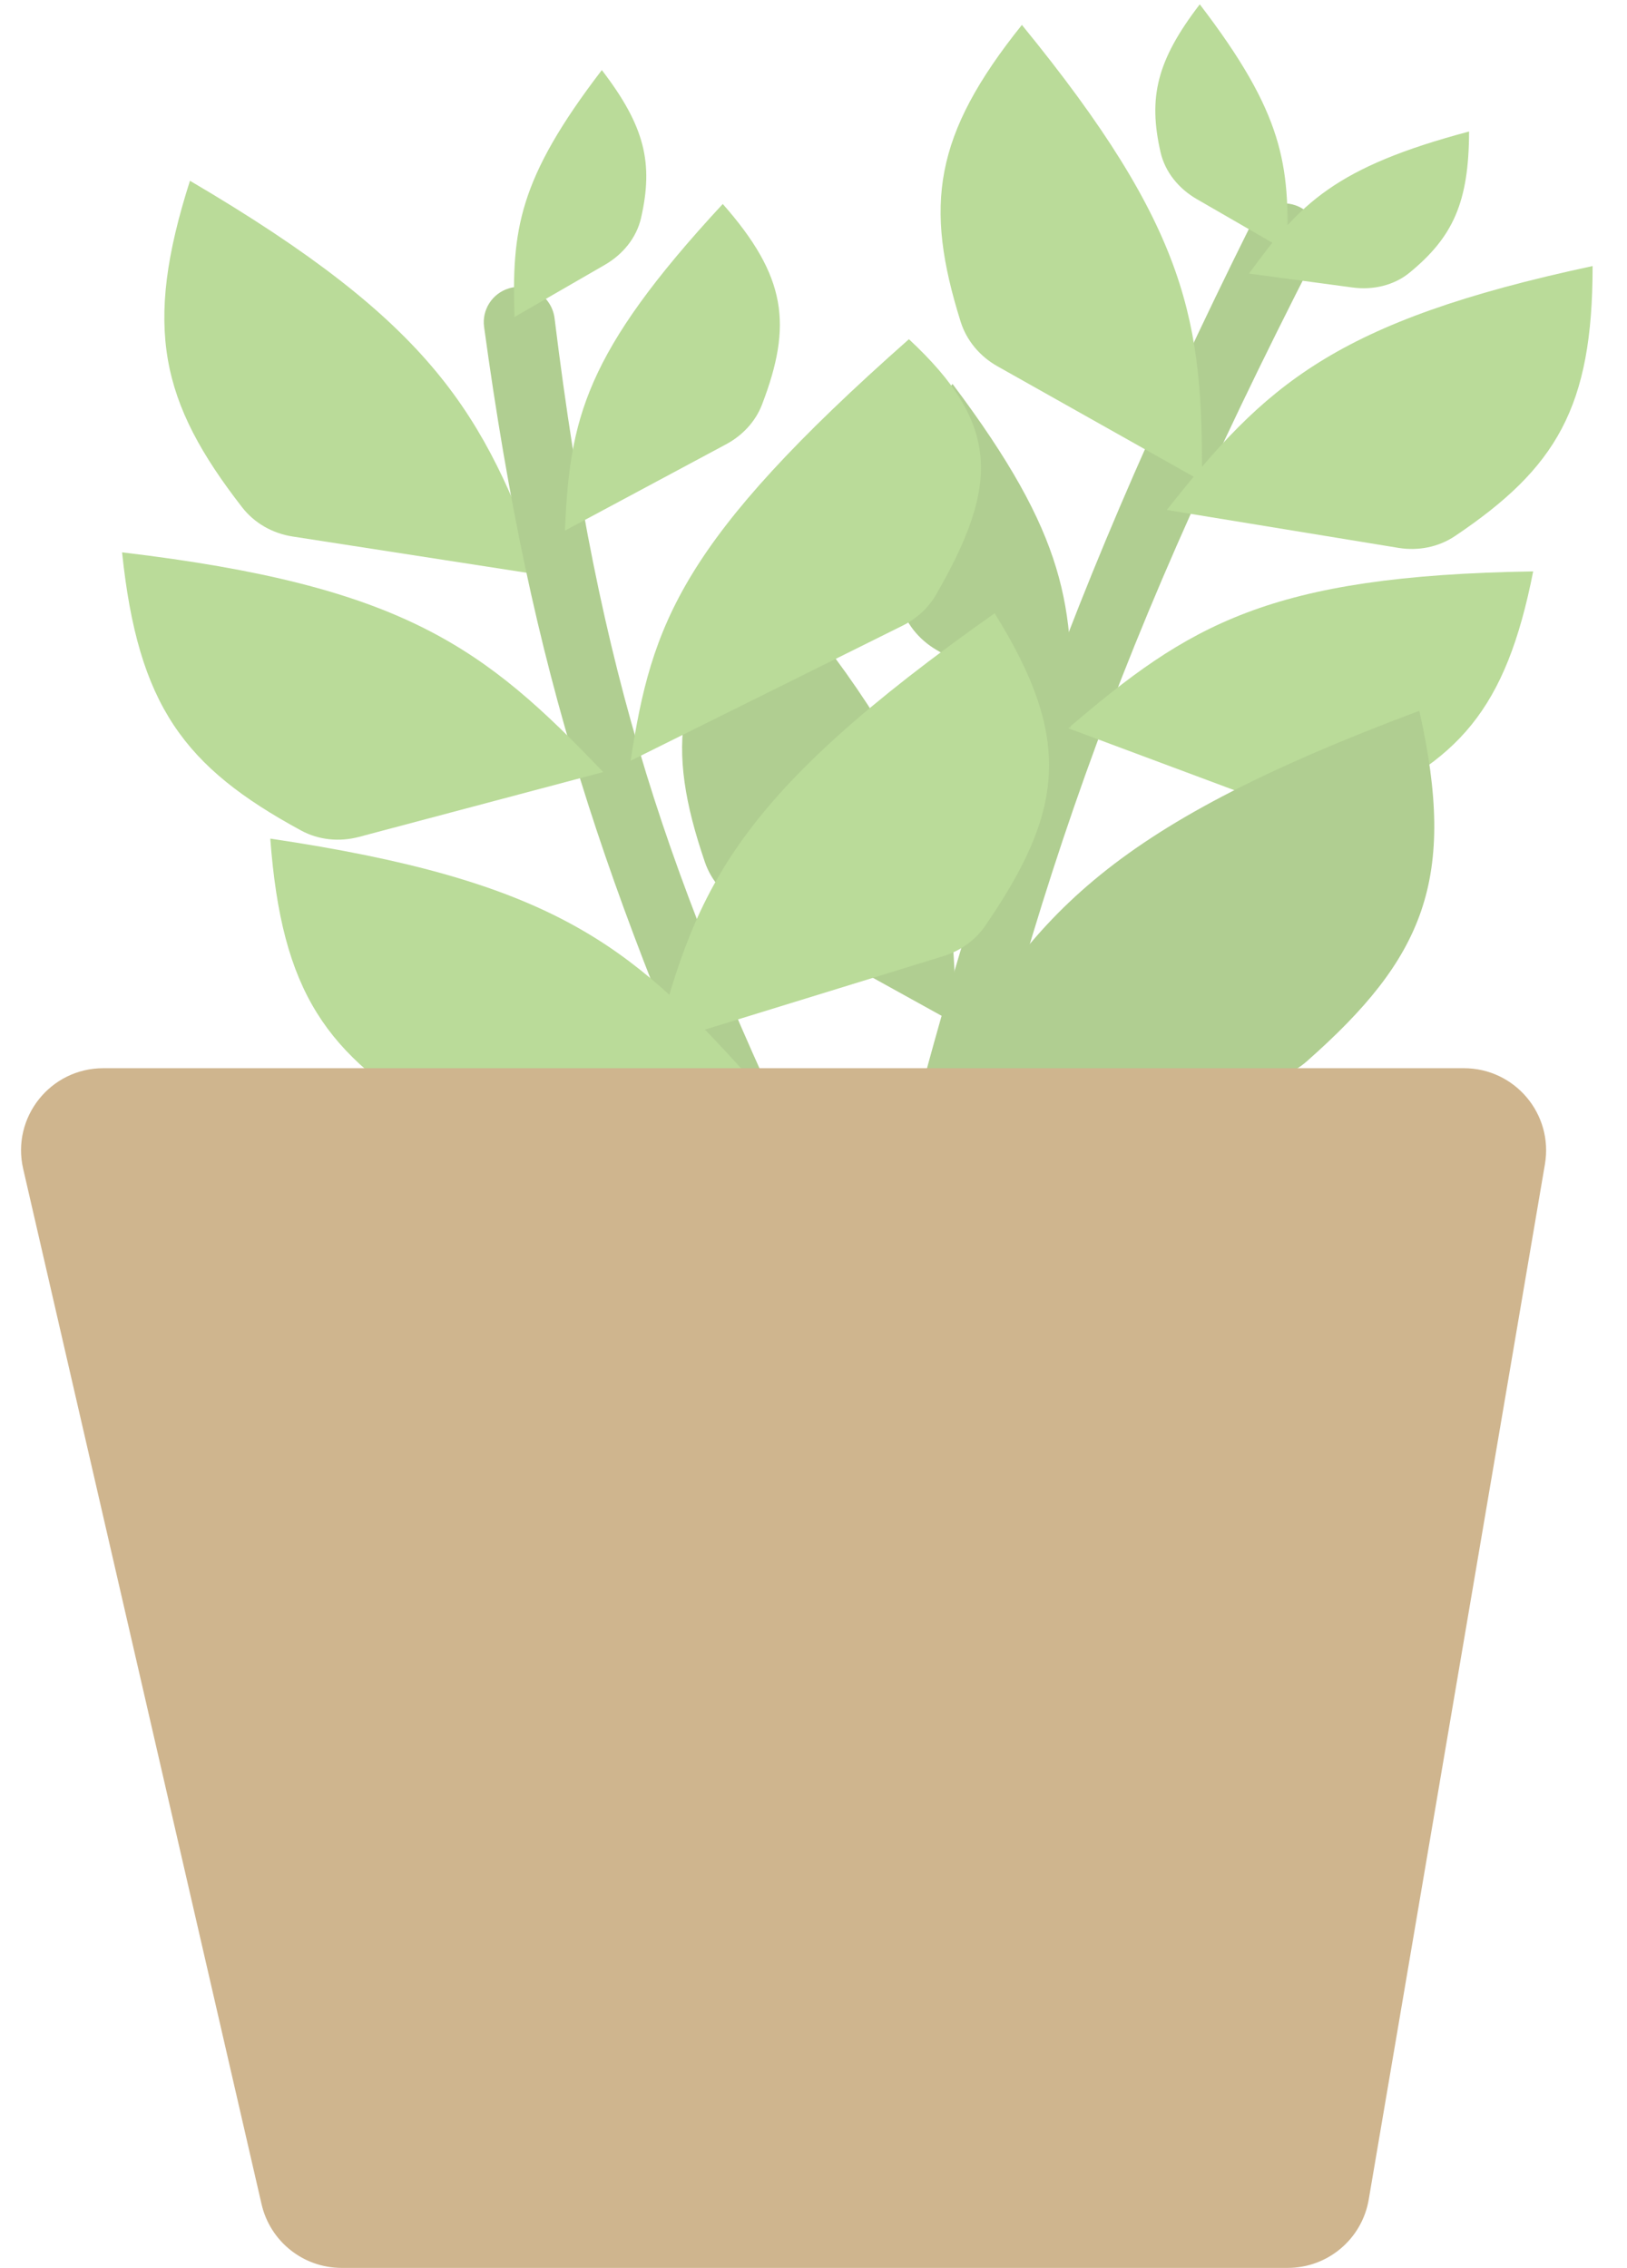 <svg width="99" height="138" viewBox="0 0 99 138" fill="none" xmlns="http://www.w3.org/2000/svg">
<path d="M11.559 11C26.46 19.754 29.425 25.173 33 35L17.803 32.646C16.594 32.459 15.486 31.839 14.736 30.873C9.778 24.487 8.701 19.937 11.559 11Z" fill="#BADB99"/>
<path d="M80.042 15.553C80.645 14.378 80.078 12.934 78.832 12.495V12.495C77.8 12.132 76.655 12.598 76.168 13.577C63.821 38.39 58.755 54.399 51.901 82.576C51.639 83.654 52.235 84.764 53.282 85.132V85.132C54.512 85.566 55.844 84.817 56.121 83.542C61.922 56.827 66.959 41.096 80.042 15.553Z" fill="#B0CE91"/>
<path d="M33.745 19.371C33.58 18.037 32.258 17.16 30.97 17.546V17.546C29.956 17.85 29.312 18.847 29.456 19.896C32.385 41.269 36.663 53.708 45.803 74.302C46.241 75.288 47.346 75.797 48.379 75.487V75.487C49.648 75.107 50.272 73.677 49.697 72.483C40.58 53.521 36.444 41.299 33.745 19.371Z" fill="#B0CE91"/>
<path d="M36.62 4.264C31.505 10.945 31.146 14.02 31.304 19.29L36.8 16.117C37.887 15.489 38.73 14.482 39.008 13.257C39.761 9.945 39.255 7.695 36.62 4.264Z" fill="#BADB99"/>
<path d="M89.391 8.002C81.258 10.164 79.095 12.378 76 16.647L82.29 17.493C83.534 17.661 84.816 17.378 85.785 16.579C88.405 14.418 89.379 12.327 89.391 8.002Z" fill="#BADB99"/>
<path d="M73.004 0.264C78.12 6.946 78.478 10.02 78.32 15.29L72.824 12.117C71.737 11.489 70.895 10.482 70.616 9.257C69.863 5.945 70.37 3.695 73.004 0.264Z" fill="#BADB99"/>
<path d="M62.18 1.516C72.374 13.989 73.206 19.64 73.135 29.29L60.691 22.287C59.633 21.691 58.816 20.732 58.453 19.574C56.236 12.501 56.798 8.234 62.18 1.516Z" fill="#BADB99"/>
<path d="M96.907 16.189C81.154 19.559 76.975 23.452 71 31.031L85.093 33.338C86.29 33.534 87.528 33.295 88.535 32.618C94.685 28.481 96.912 24.798 96.907 16.189Z" fill="#BADB99"/>
<path d="M93.291 34.769C77.184 35.024 72.33 38.033 65 44.312L78.379 49.304C79.516 49.729 80.776 49.734 81.895 49.265C88.73 46.397 91.628 43.215 93.291 34.769Z" fill="#BADB99"/>
<path d="M86.363 43.252C67.026 50.484 62.682 55.911 57 66.024L76.378 65.769C77.53 65.754 78.649 65.346 79.513 64.583C86.657 58.281 88.671 53.52 86.363 43.252Z" fill="#B0CE91"/>
<path d="M57.96 23.363C64.936 32.643 65.401 36.932 65.135 44.29L56.992 39.553C55.898 38.916 55.066 37.89 54.763 36.661C53.523 31.64 54.118 28.422 57.96 23.363Z" fill="#B0CE91"/>
<path d="M46.415 34.535C57.123 47.086 58.072 52.71 58.159 62.29L45.122 55.076C44.086 54.502 43.275 53.581 42.892 52.46C40.469 45.367 40.966 41.134 46.415 34.535Z" fill="#B0CE91"/>
<path d="M43.979 12.412C35.529 21.532 34.671 25.525 34.373 32.29L44.182 27.034C45.171 26.504 45.968 25.662 46.369 24.614C48.225 19.769 47.868 16.829 43.979 12.412Z" fill="#BADB99"/>
<path d="M55.306 20.64C41.436 32.903 39.651 37.925 38.373 46.29L54.929 38.066C55.775 37.646 56.492 36.996 56.963 36.177C60.818 29.48 60.86 25.813 55.306 20.64Z" fill="#BADB99"/>
<path d="M60.522 37.317C44.9 48.333 42.387 53.881 39.892 63.575L57.396 58.182C58.431 57.863 59.342 57.22 59.954 56.327C64.734 49.359 65.293 44.976 60.522 37.317Z" fill="#BADB99"/>
<path d="M16.446 51.029C33.541 53.566 38.319 57.48 45.314 65.253L30.341 68.762C29.15 69.041 27.891 68.882 26.834 68.267C19.845 64.202 17.143 60.386 16.446 51.029Z" fill="#BADB99"/>
<path d="M7.428 33.61C24.59 35.643 29.481 39.416 36.702 46.98L21.838 50.926C20.656 51.24 19.392 51.118 18.317 50.534C11.213 46.676 8.399 42.942 7.428 33.61Z" fill="#BADB99"/>
<path d="M1.41 71.122C0.688 67.989 3.068 65 6.282 65H89.077C92.174 65 94.526 67.786 94.006 70.839L83.285 133.839C82.876 136.242 80.794 138 78.356 138H20.787C18.458 138 16.437 136.392 15.915 134.122L1.41 71.122Z" fill="#CFB58E"/>
</svg>

